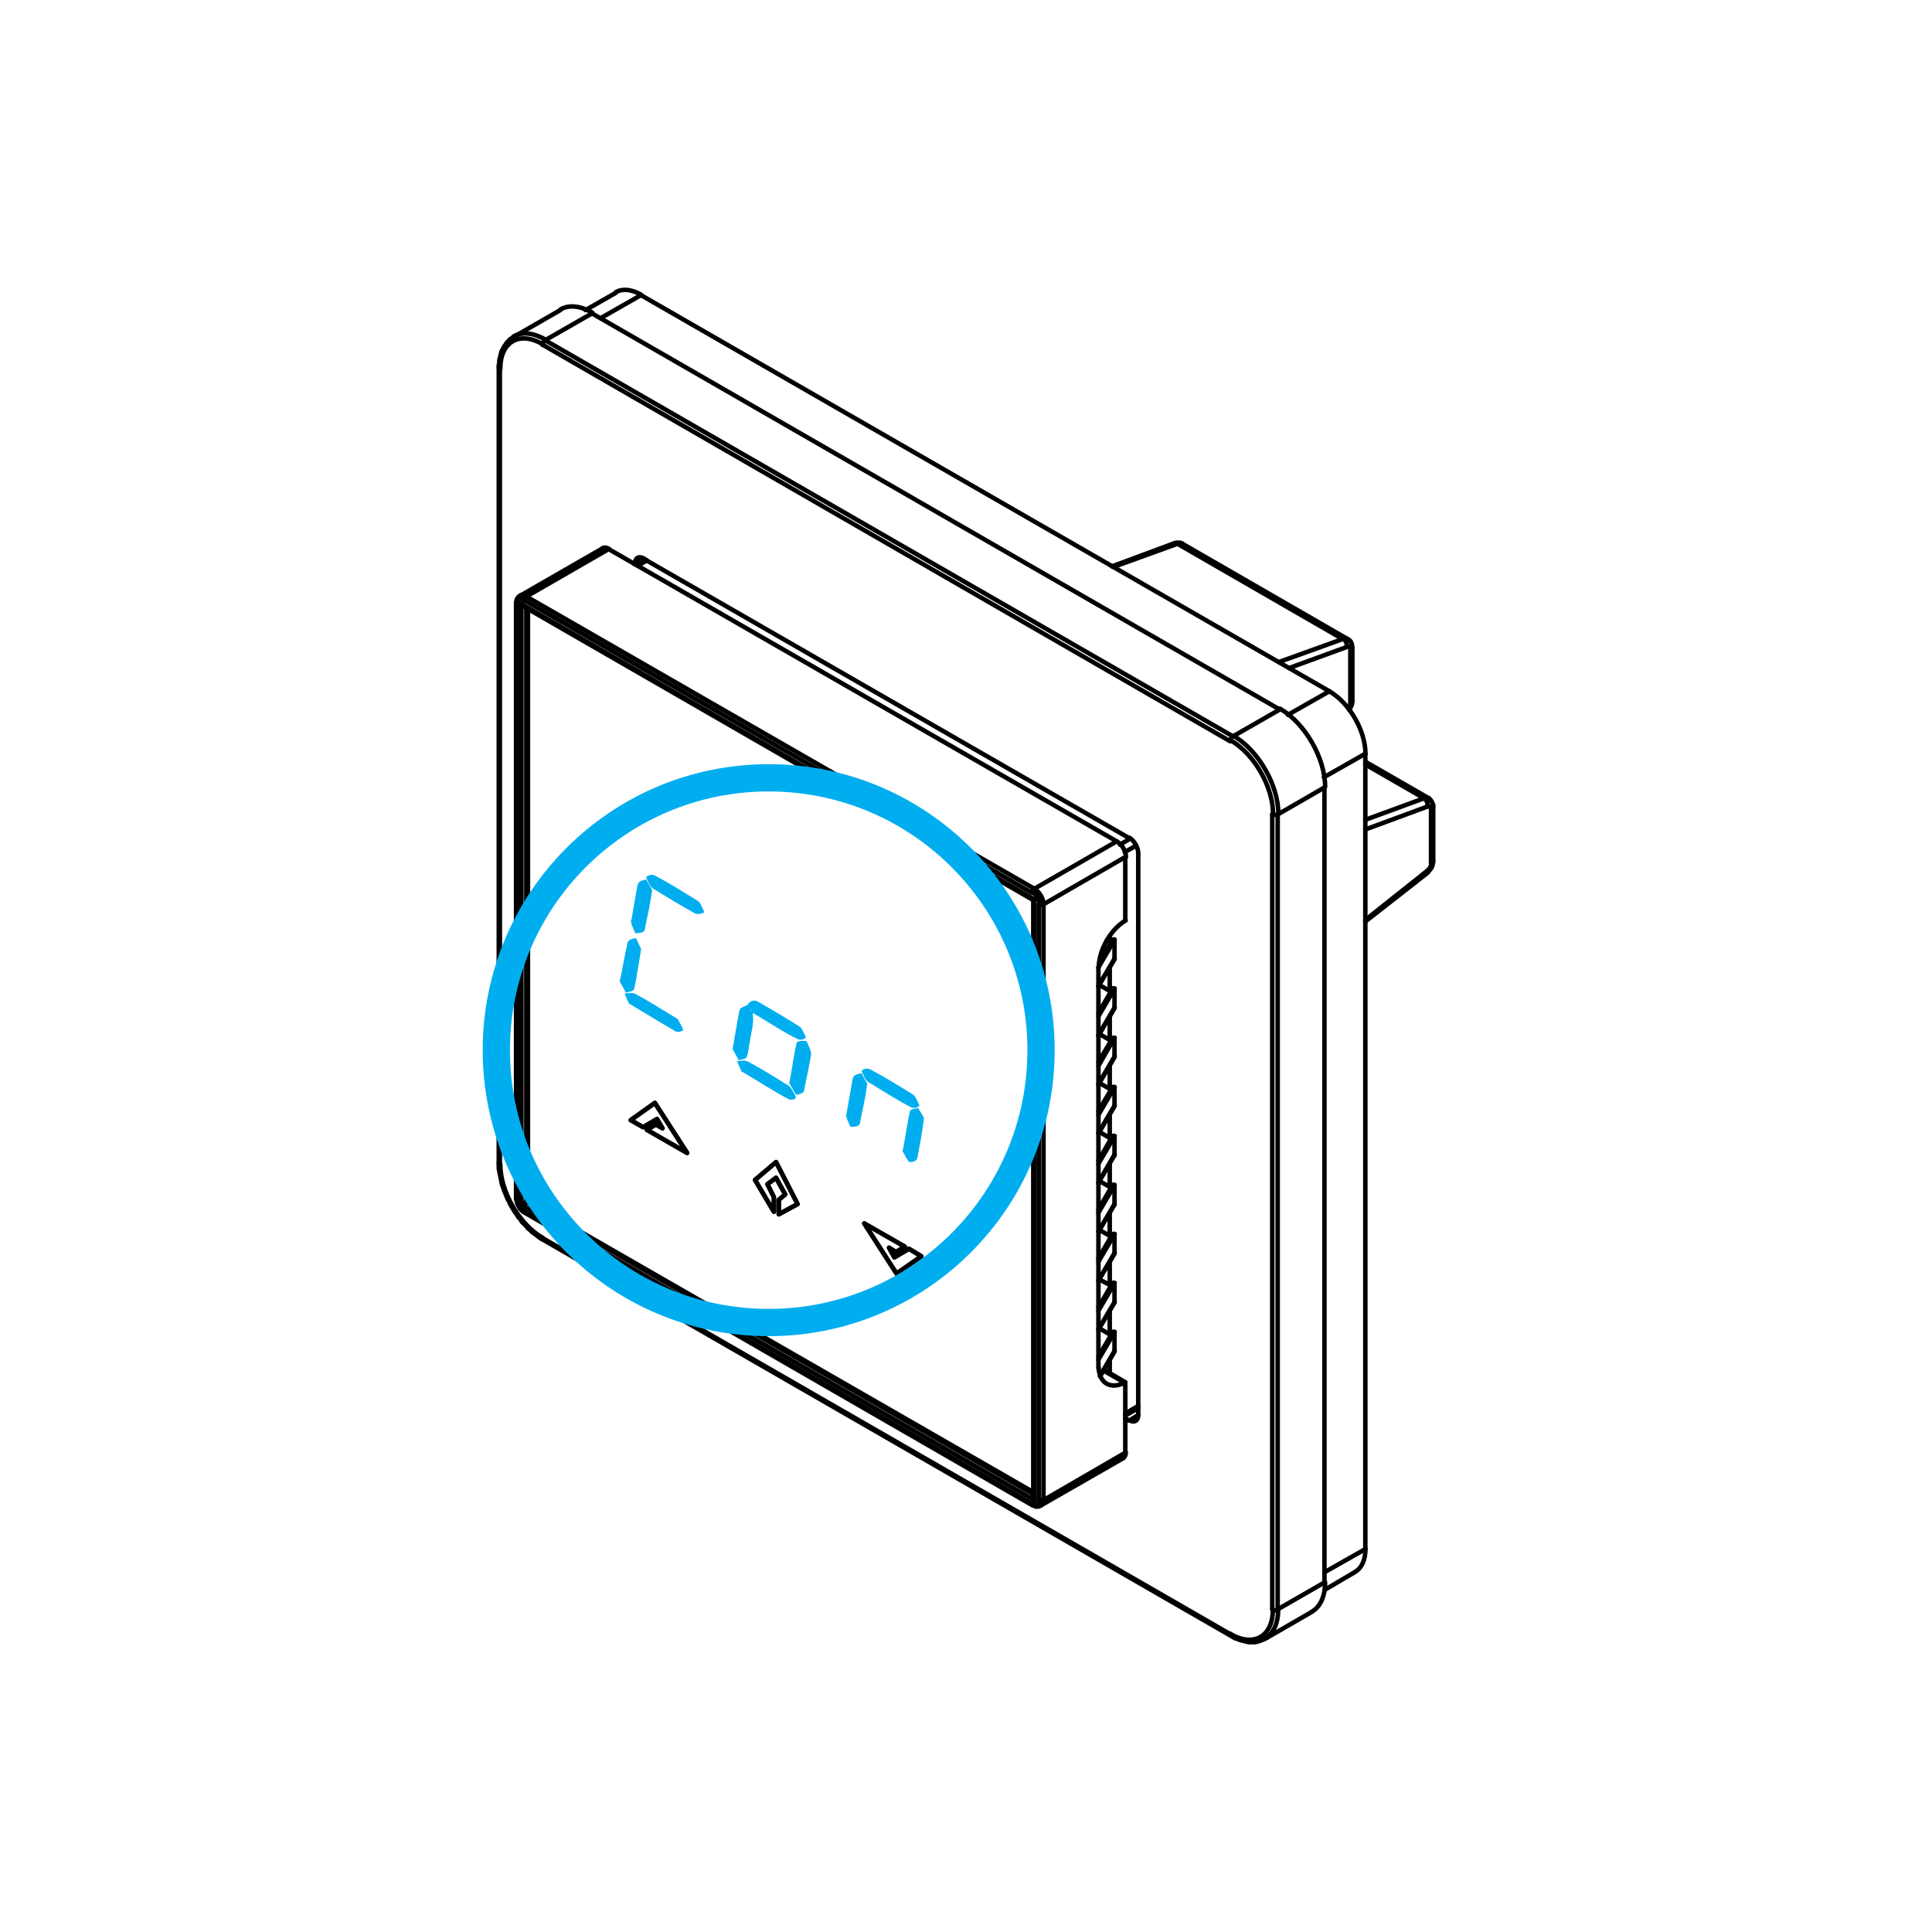 <?xml version="1.0" encoding="UTF-8"?><svg id="Layer_1" xmlns="http://www.w3.org/2000/svg" viewBox="0 0 141.73 141.73"><defs><style>.cls-1{fill:#00aeef;}.cls-2{stroke:#000;stroke-linecap:round;stroke-linejoin:round;stroke-width:.33px;}.cls-2,.cls-3{fill:none;}.cls-3{stroke:#00aeef;stroke-miterlimit:10;stroke-width:2px;}</style></defs><path class="cls-2" d="m36.59,26.96s.03.09.09.13"/><path class="cls-2" d="m36.59,85.31s.03.09.09.13"/><line class="cls-2" x1="36.67" y1="85.45" x2="36.67" y2="27.1"/><path class="cls-2" d="m39.8,90.8c0,.06.02.11.07.14"/><path class="cls-2" d="m36.7,85.42c0,1.99,1.39,4.4,3.11,5.39"/><path class="cls-2" d="m90.26,119.86c0,.06.02.11.07.14"/><line class="cls-2" x1="90.25" y1="119.88" x2="39.79" y2="90.82"/><path class="cls-2" d="m93.34,118.09c.12.07.3.07.42,0"/><path class="cls-2" d="m90.27,119.87c1.72.99,3.11.18,3.11-1.81"/><path class="cls-2" d="m92.8,120.2c.62-.36.97-1.13.97-2.15"/><path class="cls-2" d="m93.34,59.73c.12.07.3.07.42,0"/><line class="cls-2" x1="93.33" y1="59.75" x2="93.33" y2="118.06"/><line class="cls-2" x1="93.73" y1="118.06" x2="93.73" y2="59.75"/><path class="cls-2" d="m90.47,54c-.12.07-.21.23-.21.36"/><path class="cls-2" d="m93.39,59.7c0-1.99-1.39-4.4-3.11-5.39"/><path class="cls-2" d="m93.78,59.7c0-2.11-1.48-4.68-3.31-5.73"/><path class="cls-2" d="m40.01,24.94c-.12.07-.21.23-.21.36"/><line class="cls-2" x1="39.79" y1="25.28" x2="90.25" y2="54.38"/><line class="cls-2" x1="90.45" y1="54.02" x2="39.99" y2="24.96"/><path class="cls-2" d="m39.81,25.25c-1.72-.99-3.11-.18-3.11,1.81"/><path class="cls-2" d="m40.01,24.91c-.88-.5-1.71-.59-2.33-.23"/><path class="cls-2" d="m96.24,118.23c.62-.36.97-1.13.97-2.15"/><line class="cls-2" x1="97.16" y1="116.09" x2="93.73" y2="118.06"/><path class="cls-2" d="m82.85,104.19c.36.21.65.04.65-.38"/><line class="cls-2" x1="82.83" y1="104.21" x2="82.55" y2="104.05"/><line class="cls-2" x1="46.54" y1="41.39" x2="46.54" y2="41.35"/><path class="cls-2" d="m47.23,40.97c-.36-.21-.65-.04-.65.38"/><line class="cls-2" x1="47.22" y1="40.99" x2="82.83" y2="61.48"/><path class="cls-2" d="m83.5,62.59c0-.42-.29-.93-.66-1.14"/><line class="cls-2" x1="83.5" y1="62.63" x2="83.5" y2="103.81"/><line class="cls-2" x1="83.5" y1="103.81" x2="82.83" y2="104.21"/><line class="cls-2" x1="47.22" y1="40.99" x2="46.54" y2="41.35"/><line class="cls-2" x1="100.16" y1="55.29" x2="100.16" y2="113.64"/><line class="cls-2" x1="100.16" y1="55.29" x2="97.12" y2="57.02"/><line class="cls-2" x1="100.16" y1="113.64" x2="97.16" y2="115.34"/><path class="cls-2" d="m100.17,55.29c0-1.68-1.18-3.73-2.64-4.57"/><line class="cls-2" x1="97.52" y1="50.71" x2="94.48" y2="52.44"/><line class="cls-2" x1="47.02" y1="21.65" x2="97.52" y2="50.71"/><line class="cls-2" x1="47.02" y1="21.65" x2="44.06" y2="23.34"/><path class="cls-2" d="m47.03,21.62c-.7-.4-1.37-.47-1.86-.18"/><path class="cls-2" d="m99.4,115.32c.5-.29.77-.9.77-1.71"/><line class="cls-2" x1="43.43" y1="22.99" x2="39.99" y2="24.96"/><path class="cls-2" d="m43.45,22.93c-.88-.5-1.71-.59-2.33-.23"/><line class="cls-2" x1="93.88" y1="52.05" x2="90.45" y2="54.02"/><line class="cls-2" x1="43.43" y1="22.99" x2="93.88" y2="52.05"/><line class="cls-2" x1="97.16" y1="57.77" x2="93.73" y2="59.75"/><path class="cls-2" d="m97.21,57.72c0-2.11-1.48-4.68-3.31-5.73"/><line class="cls-2" x1="97.16" y1="57.77" x2="97.16" y2="116.09"/><polyline class="cls-2" points="37.66 24.73 37.54 24.81 37.42 24.88 37.31 25 37.19 25.12 37.11 25.24 37.03 25.36 36.95 25.48 36.87 25.63 36.79 25.79 36.75 25.95 36.71 26.11 36.67 26.27 36.63 26.42 36.63 26.62 36.59 26.78 36.59 26.98 36.59 85.33 36.59 85.53 36.59 85.73 36.63 85.92 36.67 86.12 36.71 86.32 36.75 86.52 36.79 86.71 36.83 86.91 36.91 87.11 36.99 87.35 37.07 87.54 37.15 87.74 37.23 87.94 37.35 88.14 37.42 88.33 37.54 88.53 37.66 88.73 37.78 88.93 37.9 89.08 38.02 89.28 38.17 89.44 38.29 89.64 38.45 89.79 38.61 89.95 38.73 90.11 38.88 90.23 39.04 90.39 39.2 90.5 39.36 90.62 39.52 90.74 39.67 90.86 39.83 90.94 90.29 120 90.49 120.12 90.65 120.2 90.81 120.24 90.96 120.31 91.12 120.35 91.28 120.39 91.44 120.43 91.59 120.47 91.75 120.47 91.91 120.47 92.07 120.47 92.23 120.43 92.38 120.39 92.5 120.35 92.66 120.28 92.78 120.24 96.21 118.26"/><line class="cls-2" x1="45.16" y1="21.49" x2="42.95" y2="22.75"/><line class="cls-2" x1="99.37" y1="115.34" x2="97.16" y2="116.64"/><line class="cls-2" x1="41.1" y1="22.75" x2="37.66" y2="24.73"/><line class="cls-2" x1="81.68" y1="41.59" x2="86.38" y2="39.89"/><path class="cls-2" d="m86.38,39.87c-.07-.04-.14-.05-.21-.03"/><path class="cls-2" d="m86.75,39.89c-.09-.05-.21-.06-.34,0"/><line class="cls-2" x1="104.47" y1="58.56" x2="100.16" y2="56.08"/><path class="cls-2" d="m104.83,58.57c-.09-.05-.21-.06-.34,0"/><line class="cls-2" x1="104.47" y1="58.56" x2="100.16" y2="60.14"/><line class="cls-2" x1="98.5" y1="46.88" x2="86.38" y2="39.89"/><path class="cls-2" d="m98.87,46.88c-.09-.05-.21-.06-.34,0"/><line class="cls-2" x1="98.5" y1="46.88" x2="93.81" y2="48.57"/><path class="cls-2" d="m104.72,59.13c.03-.22-.09-.48-.26-.58"/><line class="cls-2" x1="100.16" y1="60.85" x2="104.74" y2="59.16"/><path class="cls-2" d="m105,59.36c.09-.05.13-.11.13-.18"/><path class="cls-2" d="m105,59.38c0-.18-.11-.27-.26-.21"/><path class="cls-2" d="m105,63.3c.09-.05.13-.11.13-.18"/><line class="cls-2" x1="104.98" y1="59.39" x2="104.98" y2="63.34"/><path class="cls-2" d="m104.69,64.03s.06-.09.04-.17"/><path class="cls-2" d="m104.74,63.85c.15-.12.26-.34.26-.52"/><line class="cls-2" x1="104.74" y1="63.85" x2="100.16" y2="67.49"/><line class="cls-2" x1="94.56" y1="49.01" x2="98.78" y2="47.47"/><path class="cls-2" d="m98.8,47.44c.03-.22-.09-.48-.26-.58"/><path class="cls-2" d="m99.08,47.67c.09-.05.13-.11.13-.18"/><path class="cls-2" d="m99.08,47.66c0-.18-.11-.27-.26-.21"/><path class="cls-2" d="m99.08,51.62c.09-.05.13-.11.13-.18"/><line class="cls-2" x1="99.06" y1="47.71" x2="99.06" y2="51.65"/><path class="cls-2" d="m98.95,51.97c.08-.12.13-.25.13-.37"/><polyline class="cls-2" points="81.57 41.55 86.15 39.85 86.23 39.85 86.3 39.81 86.34 39.81 86.42 39.81 86.5 39.81 86.58 39.81 86.66 39.85 86.74 39.89"/><line class="cls-2" x1="104.82" y1="58.56" x2="100.16" y2="55.88"/><line class="cls-2" x1="98.86" y1="46.88" x2="86.74" y2="39.89"/><polyline class="cls-2" points="104.82 58.56 104.86 58.6 104.9 58.64 104.94 58.68 104.98 58.72 104.98 58.76 105.02 58.8 105.06 58.84 105.06 58.88 105.1 58.96 105.14 59.04 105.14 59.12 105.14 59.19 105.14 63.14 105.14 63.22 105.14 63.26 105.1 63.34 105.1 63.42 105.1 63.46 105.06 63.54 105.02 63.58 105.02 63.66 104.98 63.7 104.94 63.77 104.9 63.81 104.86 63.85 104.82 63.89 104.78 63.97 104.74 64.01 104.7 64.05 100.16 67.6"/><polyline class="cls-2" points="98.86 46.88 98.9 46.92 98.94 46.95 98.98 46.95 99.02 46.99 99.06 47.03 99.1 47.07 99.1 47.11 99.14 47.19 99.18 47.27 99.18 47.35 99.18 47.43 99.21 47.51 99.21 51.46 99.18 51.54 99.18 51.61 99.18 51.69 99.14 51.77 99.1 51.85 99.06 51.93 99.02 52.01 98.98 52.09"/><path class="cls-2" d="m38.62,88.17c-.09.04-.23.12-.31.18"/><line class="cls-2" x1="38.25" y1="88.37" x2="75.88" y2="110.05"/><path class="cls-2" d="m75.83,109.77c0,.07.03.15.07.23"/><line class="cls-2" x1="75.8" y1="109.61" x2="38.61" y2="88.18"/><path class="cls-2" d="m38.48,44.04c-.27-.15-.5-.02-.51.29"/><line class="cls-2" x1="37.94" y1="87.98" x2="37.94" y2="44.31"/><path class="cls-2" d="m37.97,88c0,.31.21.69.49.85"/><line class="cls-2" x1="75.72" y1="110.33" x2="38.45" y2="88.85"/><path class="cls-2" d="m75.73,110.28c.27.15.5.02.51-.29"/><line class="cls-2" x1="76.2" y1="66.34" x2="76.2" y2="110.05"/><path class="cls-2" d="m76.24,66.32c0-.31-.21-.69-.49-.85"/><line class="cls-2" x1="38.45" y1="44.03" x2="75.72" y2="65.51"/><line class="cls-2" x1="75.88" y1="110.05" x2="75.88" y2="65.99"/><polyline class="cls-2" points="75.88 65.99 38.25 44.31 38.25 88.37"/><line class="cls-2" x1="38.61" y1="88.18" x2="38.73" y2="88.1"/><line class="cls-2" x1="38.73" y1="88.14" x2="75.8" y2="109.46"/><path class="cls-2" d="m38.62,43.75c-.09.05-.16.17-.15.27"/><path class="cls-2" d="m38.63,43.73c-.17-.1-.34-.12-.46-.05"/><path class="cls-2" d="m37.9,44.21s.02.07.06.1"/><path class="cls-2" d="m76.22,66.34c.08.05.22.05.31,0"/><path class="cls-2" d="m76.55,66.35c0-.42-.29-.93-.66-1.14"/><path class="cls-2" d="m75.89,65.19c-.09.05-.16.17-.15.27"/><path class="cls-2" d="m76.22,110.01c.08.05.22.05.31,0"/><line class="cls-2" x1="76.55" y1="110.05" x2="76.55" y2="66.34"/><path class="cls-2" d="m75.74,110.27s.02.09.05.1"/><path class="cls-2" d="m38.47,88.83s.02.09.05.1"/><path class="cls-2" d="m37.9,87.88s.02.07.06.1"/><path class="cls-2" d="m76.36,110.44c.12-.07.19-.22.19-.43"/><line class="cls-2" x1="75.88" y1="65.2" x2="38.61" y2="43.76"/><line class="cls-2" x1="82.55" y1="62.87" x2="76.55" y2="66.34"/><path class="cls-2" d="m82.6,62.87c0-.42-.29-.93-.66-1.14"/><line class="cls-2" x1="81.92" y1="61.72" x2="75.88" y2="65.2"/><line class="cls-2" x1="82.55" y1="106.57" x2="76.55" y2="110.05"/><polyline class="cls-2" points="82.51 101.44 82.55 101.4 82.55 106.57"/><path class="cls-2" d="m80.59,100.3c.05,1.18.89,1.66,1.93,1.12"/><polyline class="cls-2" points="80.58 100.34 80.58 99.74 80.58 97.53 80.58 96.15 80.58 93.94 80.58 92.56 80.58 90.35 80.58 88.96 80.58 86.75 80.58 85.37 80.58 83.12 80.58 81.78 80.58 79.53 80.58 78.19 80.58 75.94 80.58 74.55 80.58 72.34 80.58 70.96"/><path class="cls-2" d="m82.58,67.52c-1.08.63-1.96,2.15-1.97,3.41"/><line class="cls-2" x1="82.55" y1="62.87" x2="82.55" y2="67.53"/><path class="cls-2" d="m82.4,106.96c.12-.07.19-.22.19-.43"/><line class="cls-2" x1="44.65" y1="40.28" x2="38.61" y2="43.76"/><path class="cls-2" d="m44.67,40.26c-.17-.1-.34-.12-.46-.05"/><line class="cls-2" x1="38.61" y1="88.18" x2="38.61" y2="44.59"/><path class="cls-2" d="m75.89,65.93s-.06.05-.06.05"/><path class="cls-2" d="m38.32,44.3c.04.08.1.14.16.18"/><line class="cls-2" x1="81.41" y1="100.73" x2="82.55" y2="101.4"/><line class="cls-2" x1="82.51" y1="101.44" x2="80.93" y2="100.53"/><line class="cls-2" x1="80.97" y1="100.49" x2="81.41" y2="100.73"/><line class="cls-2" x1="44.65" y1="40.28" x2="81.92" y2="61.72"/><polyline class="cls-2" points="81.21 68.95 81.41 69.07 81.41 68.67"/><line class="cls-2" x1="81.61" y1="68.95" x2="80.62" y2="70.68"/><line class="cls-2" x1="81.41" y1="69.07" x2="81.61" y2="68.95"/><line class="cls-2" x1="80.58" y1="70.96" x2="81.76" y2="68.95"/><path class="cls-2" d="m81.77,68.92s-.06-.03-.15.01"/><line class="cls-2" x1="82.51" y1="62.51" x2="83.34" y2="62.04"/><line class="cls-2" x1="81.76" y1="68.95" x2="81.76" y2="70.33"/><path class="cls-2" d="m81.76,70.34s.01-.03.01-.04"/><polyline class="cls-2" points="81.61 72.54 81.41 72.7 81.41 70.96"/><path class="cls-2" d="m81.77,72.51s-.06-.03-.15.01"/><line class="cls-2" x1="81.76" y1="72.54" x2="81.76" y2="73.92"/><path class="cls-2" d="m81.76,73.93s.01-.03.01-.04"/><polyline class="cls-2" points="81.61 76.17 81.41 76.29 81.41 74.55"/><path class="cls-2" d="m81.77,76.14s-.06-.03-.15.01"/><line class="cls-2" x1="81.76" y1="76.13" x2="81.76" y2="77.51"/><path class="cls-2" d="m81.76,77.52s.01-.03.01-.04"/><polyline class="cls-2" points="81.61 79.77 81.41 79.88 81.41 78.15"/><path class="cls-2" d="m81.77,79.74s-.06-.03-.15.01"/><line class="cls-2" x1="81.76" y1="79.77" x2="81.76" y2="81.11"/><path class="cls-2" d="m81.76,81.12s.01-.03.01-.04"/><polyline class="cls-2" points="81.61 83.36 81.41 83.48 81.41 81.74"/><path class="cls-2" d="m81.77,83.33s-.06-.03-.15.01"/><line class="cls-2" x1="81.76" y1="83.36" x2="81.76" y2="84.7"/><path class="cls-2" d="m81.76,84.75s.01-.03.01-.04"/><polyline class="cls-2" points="81.61 86.95 81.41 87.07 81.41 85.37"/><path class="cls-2" d="m81.77,86.92s-.06-.03-.15.01"/><line class="cls-2" x1="81.76" y1="86.95" x2="81.76" y2="88.33"/><path class="cls-2" d="m81.76,88.34s.01-.03.01-.04"/><polyline class="cls-2" points="81.61 90.54 81.41 90.66 81.41 88.96"/><path class="cls-2" d="m81.77,90.52s-.06-.03-.15.01"/><line class="cls-2" x1="81.76" y1="90.54" x2="81.76" y2="91.93"/><path class="cls-2" d="m81.76,91.94s.01-.03.01-.04"/><polyline class="cls-2" points="81.61 94.14 81.41 94.26 81.41 92.56"/><path class="cls-2" d="m81.77,94.11s-.06-.03-.15.01"/><line class="cls-2" x1="81.76" y1="94.14" x2="81.76" y2="95.52"/><path class="cls-2" d="m81.76,95.53s.01-.03.01-.04"/><polyline class="cls-2" points="81.61 97.77 81.41 97.89 81.41 96.15"/><path class="cls-2" d="m81.77,97.7s-.06-.03-.15.01"/><line class="cls-2" x1="81.76" y1="97.73" x2="81.76" y2="99.11"/><path class="cls-2" d="m81.76,99.12s.01-.03.01-.04"/><line class="cls-2" x1="81.41" y1="100.73" x2="81.41" y2="99.74"/><line class="cls-2" x1="82.55" y1="103.69" x2="83.5" y2="103.14"/><line class="cls-2" x1="81.76" y1="70.33" x2="80.58" y2="72.34"/><line class="cls-2" x1="80.66" y1="72.26" x2="81.41" y2="72.7"/><line class="cls-2" x1="81.61" y1="76.17" x2="80.58" y2="77.91"/><line class="cls-2" x1="80.58" y1="78.19" x2="81.76" y2="76.13"/><line class="cls-2" x1="80.66" y1="75.86" x2="81.41" y2="76.29"/><line class="cls-2" x1="81.76" y1="77.51" x2="80.58" y2="79.53"/><line class="cls-2" x1="80.66" y1="79.45" x2="81.41" y2="79.88"/><line class="cls-2" x1="81.61" y1="72.54" x2="80.58" y2="74.32"/><line class="cls-2" x1="80.58" y1="74.55" x2="81.76" y2="72.54"/><line class="cls-2" x1="81.76" y1="73.92" x2="80.58" y2="75.94"/><line class="cls-2" x1="81.61" y1="83.36" x2="80.58" y2="85.14"/><line class="cls-2" x1="80.58" y1="85.37" x2="81.76" y2="83.36"/><line class="cls-2" x1="80.66" y1="83.04" x2="81.41" y2="83.48"/><line class="cls-2" x1="81.76" y1="84.7" x2="80.58" y2="86.75"/><line class="cls-2" x1="80.66" y1="86.64" x2="81.41" y2="87.07"/><line class="cls-2" x1="81.61" y1="79.77" x2="80.58" y2="81.5"/><line class="cls-2" x1="80.58" y1="81.78" x2="81.76" y2="79.77"/><line class="cls-2" x1="81.76" y1="81.11" x2="80.58" y2="83.12"/><line class="cls-2" x1="81.61" y1="86.95" x2="80.58" y2="88.73"/><line class="cls-2" x1="80.58" y1="88.96" x2="81.76" y2="86.95"/><line class="cls-2" x1="81.76" y1="88.33" x2="80.58" y2="90.35"/><line class="cls-2" x1="80.66" y1="90.23" x2="81.41" y2="90.66"/><line class="cls-2" x1="81.61" y1="90.54" x2="80.58" y2="92.32"/><line class="cls-2" x1="80.58" y1="92.56" x2="81.76" y2="90.54"/><line class="cls-2" x1="81.76" y1="91.93" x2="80.58" y2="93.94"/><line class="cls-2" x1="80.66" y1="93.86" x2="81.41" y2="94.26"/><line class="cls-2" x1="81.61" y1="97.77" x2="80.58" y2="99.51"/><line class="cls-2" x1="80.58" y1="99.74" x2="81.76" y2="97.73"/><line class="cls-2" x1="80.66" y1="97.45" x2="81.41" y2="97.89"/><line class="cls-2" x1="81.76" y1="99.11" x2="80.7" y2="100.93"/><line class="cls-2" x1="81.61" y1="94.14" x2="80.58" y2="95.91"/><line class="cls-2" x1="80.58" y1="96.15" x2="81.76" y2="94.14"/><line class="cls-2" x1="81.76" y1="95.52" x2="80.58" y2="97.53"/><line class="cls-2" x1="82.16" y1="61.96" x2="82.91" y2="61.52"/><line class="cls-2" x1="46.78" y1="41.51" x2="47.45" y2="41.11"/><line class="cls-2" x1="38.73" y1="88.14" x2="38.73" y2="44.66"/><polyline class="cls-2" points="57.13 89.08 57.13 88.02 57.6 87.62 56.93 86.4 56.3 86.87 56.77 87.82 56.77 88.89 55.39 86.56 56.93 85.25 58.51 88.33 57.13 89.08"/><polyline class="cls-2" points="46.27 82.17 48.04 80.91 50.41 84.58 47.45 82.88 48.12 82.49 48.6 82.77 48.2 82.09 47.18 82.69 46.27 82.17"/><polyline class="cls-2" points="65.22 91.53 65.61 92.24 66.68 91.61 67.59 92.16 65.77 93.43 63.4 89.75 66.37 91.45 65.73 91.85 65.22 91.53"/><polyline class="cls-2" points="38.13 43.72 38.06 43.76 38.02 43.8 37.98 43.88 37.94 43.91 37.9 43.99 37.9 44.07 37.86 44.15 37.86 44.23"/><polyline class="cls-2" points="82.4 106.97 76.35 110.44 76.28 110.48 76.2 110.52 76.12 110.52 76.04 110.52 75.96 110.52 75.88 110.48 75.84 110.44 75.76 110.44 38.49 88.96 38.41 88.93 38.37 88.89 38.29 88.81 38.25 88.77 38.17 88.69 38.13 88.65 38.1 88.57 38.06 88.49 38.02 88.45 37.98 88.37 37.94 88.29 37.94 88.21 37.9 88.14 37.9 88.06 37.86 87.98 37.86 87.9 37.86 44.23"/><line class="cls-2" x1="44.18" y1="40.24" x2="38.13" y2="43.72"/><polyline class="cls-2" points="38.45 44.51 75.8 66.03 75.8 109.81"/><line class="cls-2" x1="81.76" y1="70.37" x2="80.58" y2="72.34"/><line class="cls-2" x1="81.76" y1="77.55" x2="80.58" y2="79.57"/><line class="cls-2" x1="81.76" y1="73.96" x2="80.58" y2="75.98"/><line class="cls-2" x1="81.76" y1="84.74" x2="80.58" y2="86.75"/><line class="cls-2" x1="81.76" y1="81.15" x2="80.58" y2="83.16"/><line class="cls-2" x1="81.76" y1="88.37" x2="80.58" y2="90.35"/><line class="cls-2" x1="81.76" y1="91.97" x2="80.58" y2="93.94"/><line class="cls-2" x1="81.76" y1="99.15" x2="80.7" y2="100.97"/><line class="cls-2" x1="81.76" y1="95.56" x2="80.58" y2="97.53"/><line class="cls-2" x1="82.55" y1="103.85" x2="83.5" y2="103.3"/><line class="cls-2" x1="46.66" y1="41.43" x2="47.33" y2="41.03"/><polyline class="cls-2" points="57.13 88.02 57.13 89.08 58.51 88.33 56.93 85.25 55.39 86.56 56.77 88.89 56.77 87.82 56.3 86.87 56.93 86.4 57.6 87.62 57.13 88.02"/><polyline class="cls-2" points="65.61 92.24 65.22 91.53 65.73 91.85 66.37 91.45 63.4 89.75 65.77 93.43 67.59 92.16 66.68 91.61 65.61 92.24"/><polyline class="cls-2" points="48.04 80.91 46.27 82.17 47.18 82.69 48.2 82.09 48.6 82.77 48.12 82.49 47.45 82.88 50.41 84.58 48.04 80.91"/><path class="cls-1" d="m55.01,73.97c.06-.02.15.16.09.17-.07.02-.16-.16-.09-.17Z"/><path class="cls-1" d="m48.02,64.22c1.05.54,2.1,1.21,3.16,1.86.21.13.29.45.42.67.04.08.06.21,0,.22-.22.06-.46.18-.77-.05-.96-.53-1.93-1.13-2.9-1.72-.27-.15-.39-.56-.53-.83.13-.19.38-.23.62-.16Z"/><path class="cls-1" d="m46.76,65.03c.02-.42.37-.44.65-.51.14.26.28.51.43.77-.12.95-.32,1.83-.51,2.74,0,.47-.42.4-.72.43-.13-.35-.42-.77-.28-1.03.13-.81.28-1.6.42-2.4Z"/><path class="cls-1" d="m54.9,73.62c.18-.22.48-.33.85-.05.98.56,1.97,1.14,2.95,1.77.19.19.29.51.42.75-.11.17-.32.19-.52.18-1.12-.53-2.26-1.32-3.38-1.96.11.74-.09,1.29-.18,1.9-.09.45-.12.97-.28,1.37-.15.14-.38.14-.57.2-.15-.28-.29-.55-.45-.82.17-.89.3-1.82.48-2.71.03-.46.5-.35.69-.62m.11.35c-.06.02.02.19.09.17.06-.02-.02-.19-.09-.17Z"/><path class="cls-1" d="m63.81,78.43c1.05.55,2.1,1.21,3.16,1.86.23.16.33.53.48.79-.1.19-.34.21-.56.18-1.05-.54-2.1-1.22-3.16-1.86-.27-.15-.39-.56-.53-.83.12-.18.37-.21.62-.14Z"/><path class="cls-1" d="m46,69.33c.02-.42.36-.45.65-.51.13.26.25.52.38.78-.11.82-.26,1.59-.39,2.39-.06.22-.06.49-.18.66-.16.09-.36.13-.55.17-.15-.28-.29-.55-.45-.82.2-.87.34-1.79.54-2.66Z"/><path class="cls-1" d="m62.54,79.24c.02-.42.37-.44.65-.51.14.26.28.51.43.77-.12.95-.32,1.83-.51,2.74,0,.47-.42.4-.72.43-.13-.35-.42-.77-.28-1.03.14-.8.28-1.59.42-2.39Z"/><path class="cls-1" d="m58.45,76.47c.19-.14.46-.13.72-.1.14.36.39.75.32,1.07-.14.81-.31,1.61-.48,2.41,0,.42-.35.39-.6.47-.18-.28-.34-.57-.51-.85.2-.99.32-2.04.55-3Z"/><path class="cls-1" d="m66.78,81.46c.15-.13.38-.13.57-.17.15.23.29.47.43.7-.09.97-.29,1.86-.45,2.78-.01.39-.31.49-.61.48-.23-.19-.33-.54-.51-.8.22-.97.32-2.04.56-2.99Z"/><path class="cls-1" d="m45.82,72.88c.29,0,.55-.13.9.09,1,.54,2.01,1.2,3.01,1.79.11.28.37.58.38.84-.19.09-.43.19-.73-.05-1.08-.61-2.16-1.3-3.24-1.93-.11-.25-.22-.49-.32-.74Z"/><path class="cls-1" d="m54.09,77.84c.29,0,.55-.13.9.1.77.41,1.54.89,2.31,1.36.24.2.56.25.76.58.13.19.25.4.33.61-.06.21-.3.18-.49.17-1.17-.61-2.34-1.39-3.51-2.07-.11-.25-.21-.49-.32-.74Z"/><circle class="cls-3" cx="56.39" cy="77.04" r="19.98"/></svg>